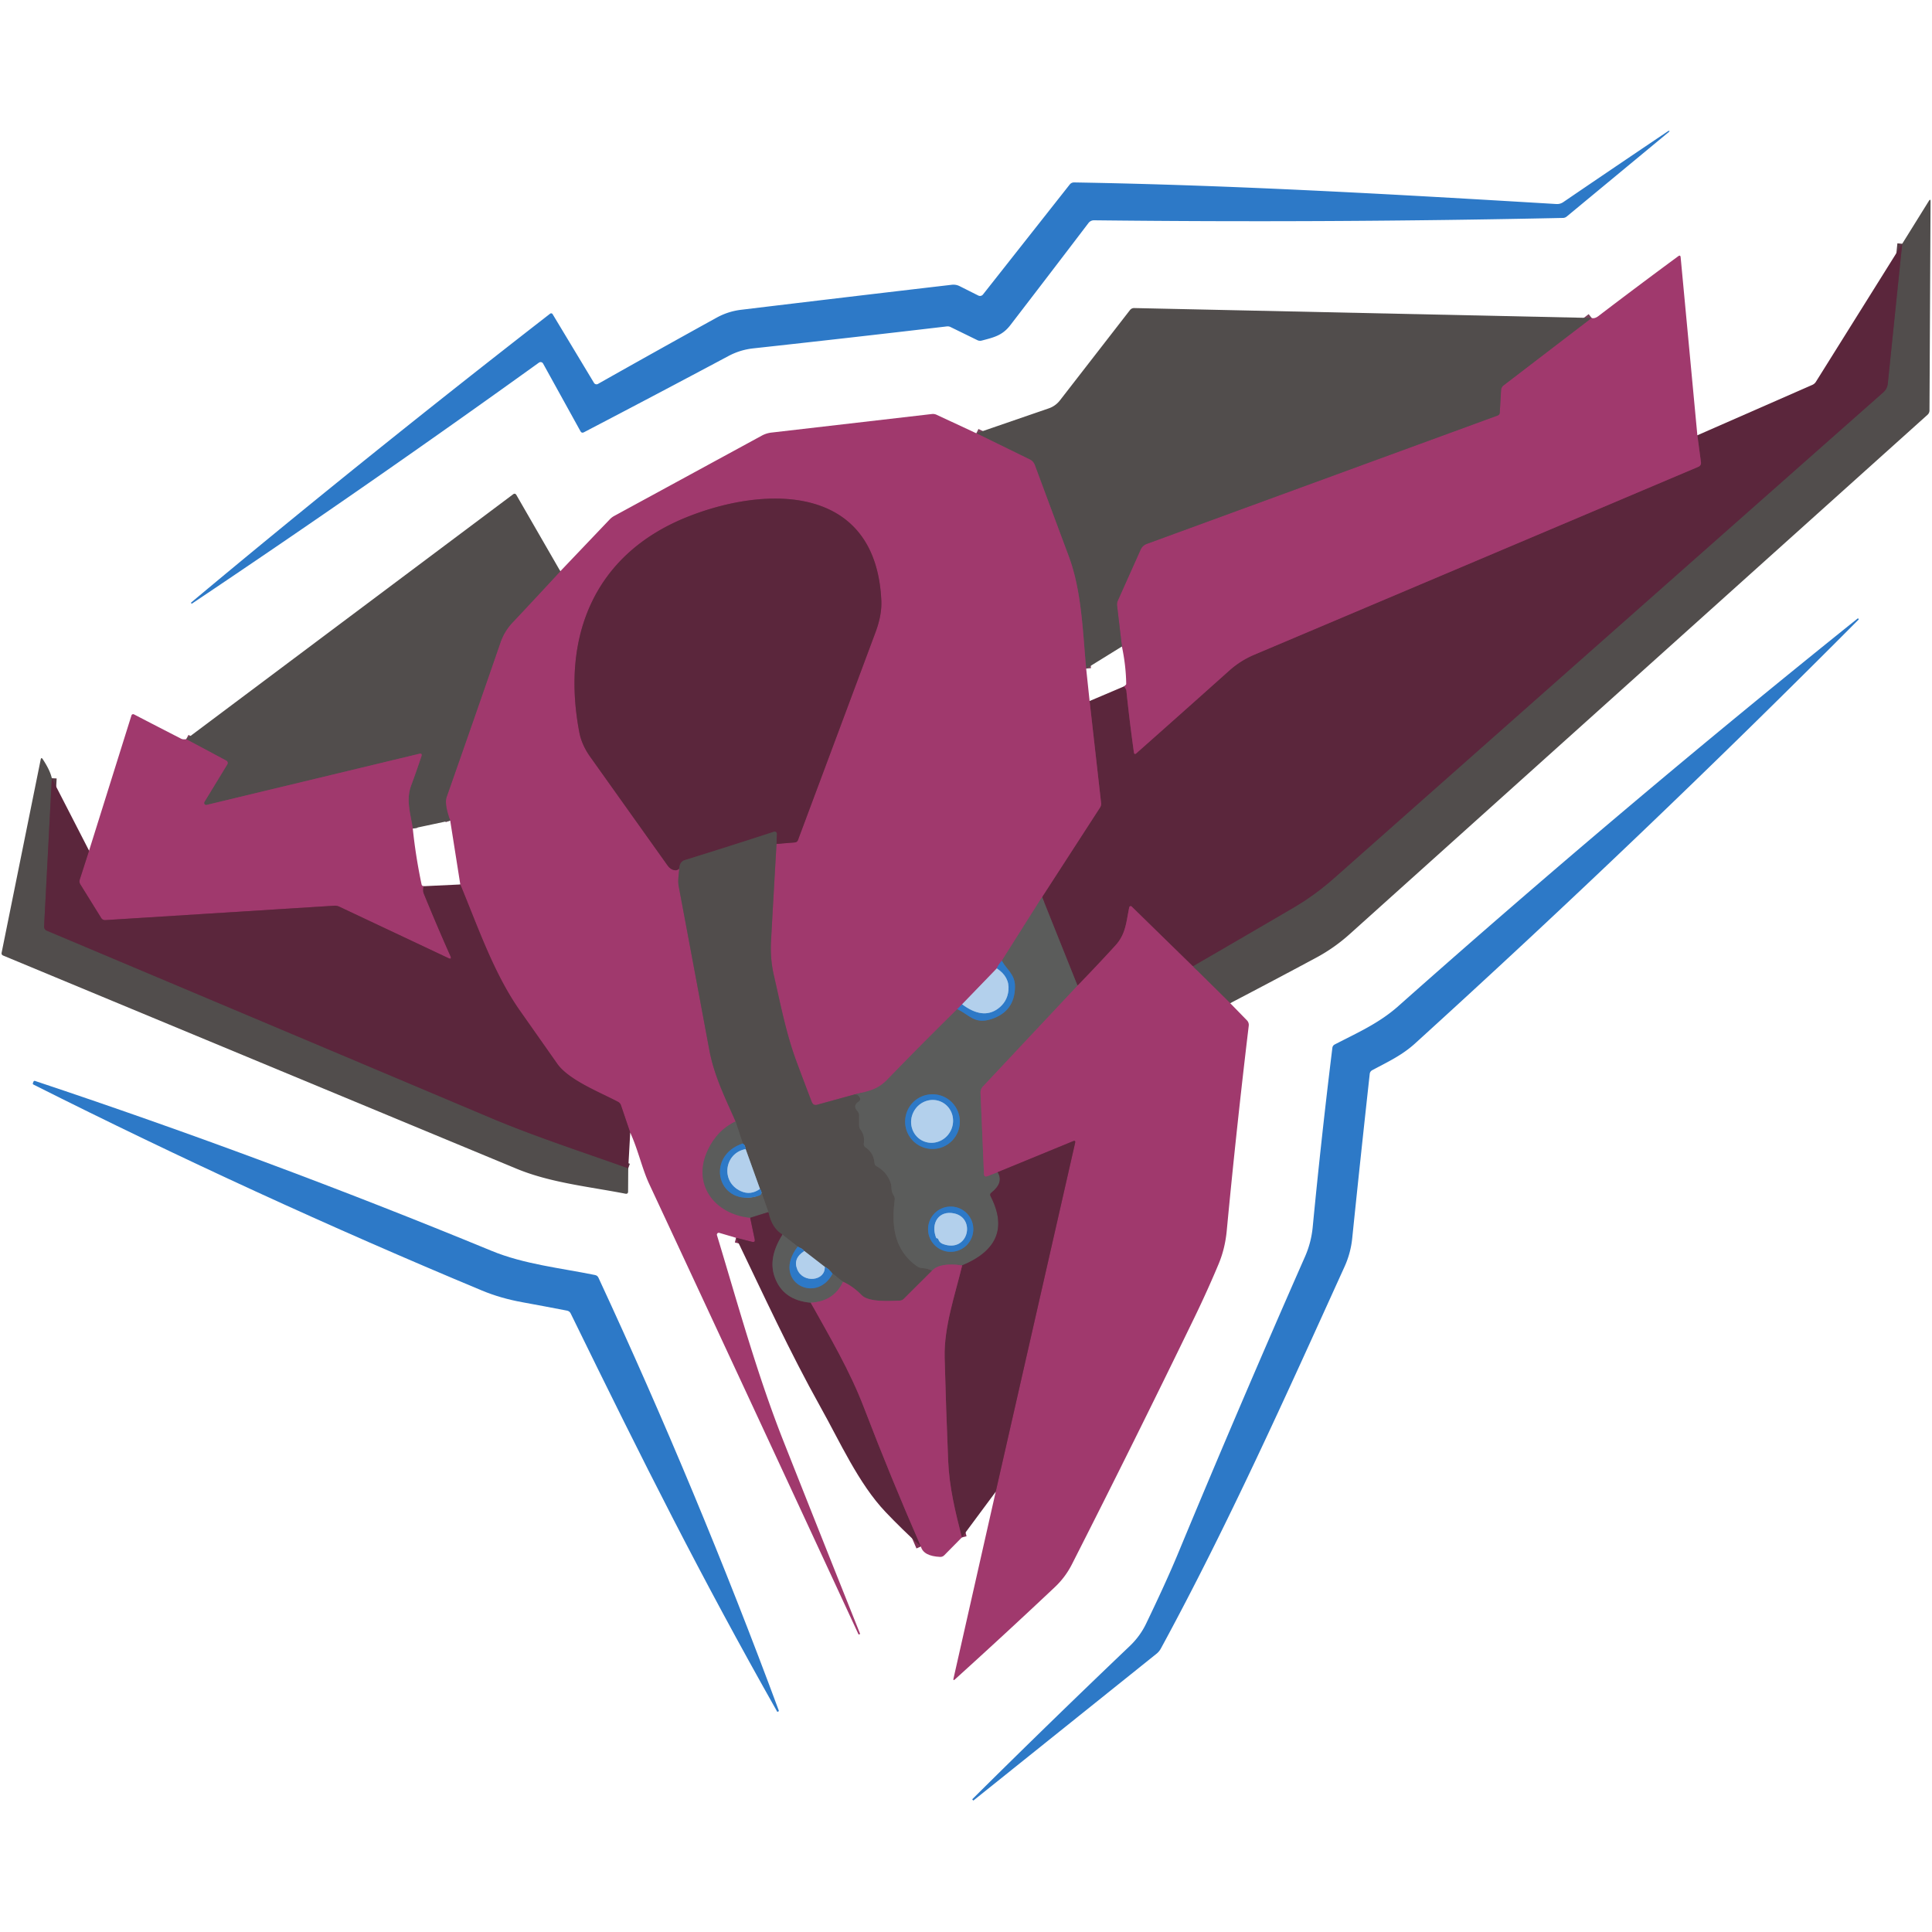 <?xml version="1.0" encoding="UTF-8" standalone="no"?>
<!DOCTYPE svg PUBLIC "-//W3C//DTD SVG 1.1//EN" "http://www.w3.org/Graphics/SVG/1.1/DTD/svg11.dtd">
<svg xmlns="http://www.w3.org/2000/svg" version="1.1" viewBox="0.00 0.00 400.00 400.00" width="400.00" height="400.00">
<g stroke-width="2.00" fill="none" stroke-linecap="butt">
<path stroke="#79435d" vector-effect="non-scaling-stroke" d="
  M 254.70 207.70
  L 246.96 200.06"
/>
<path stroke="#563a44" vector-effect="non-scaling-stroke" d="
  M 246.96 200.06
  Q 257.41 194.01 267.80 187.93
  Q 272.27 185.30 276.18 181.84
  Q 332.90 131.62 389.90 81.24
  Q 390.74 80.50 390.85 79.39
  L 393.83 50.48"
/>
<path stroke="#7e3055" vector-effect="non-scaling-stroke" d="
  M 246.96 200.06
  L 234.30 187.69
  A 0.30 0.30 0.0 0 0 233.80 187.85
  C 233.18 190.80 233.11 193.37 230.95 195.73
  Q 227.23 199.81 223.09 204.07"
/>
<path stroke="#5b414c" vector-effect="non-scaling-stroke" d="
  M 223.09 204.07
  L 215.75 185.73"
/>
<path stroke="#7e3055" vector-effect="non-scaling-stroke" d="
  M 215.75 185.73
  L 227.75 167.19
  A 1.47 1.44 -32.7 0 0 227.97 166.24
  L 225.59 145.14"
/>
<path stroke="#7e3055" vector-effect="non-scaling-stroke" d="
  M 232.72 142.11
  Q 233.17 142.65 233.21 143.03
  Q 233.86 149.30 234.76 155.74
  Q 234.85 156.33 235.29 155.94
  Q 244.91 147.42 254.50 138.84
  Q 256.81 136.77 259.67 135.56
  Q 305.21 116.30 351.59 96.66
  Q 352.26 96.37 352.16 95.66
  L 351.42 90.12"
/>
<path stroke="#7e3055" vector-effect="non-scaling-stroke" d="
  M 206.15 308.86
  L 222.59 236.62
  Q 222.72 236.04 222.17 236.27
  L 206.55 242.69"
/>
<path stroke="#79435d" vector-effect="non-scaling-stroke" d="
  M 232.28 133.85
  L 231.28 125.38
  Q 231.22 124.85 231.43 124.36
  L 236.16 113.79
  A 2.21 2.19 -88.0 0 1 237.42 112.61
  L 310.06 86.03
  Q 310.48 85.87 310.51 85.43
  L 310.78 80.78
  A 1.35 1.33 -17.5 0 1 311.31 79.78
  L 329.53 65.83"
/>
<path stroke="#7e4b64" vector-effect="non-scaling-stroke" d="
  M 215.75 185.73
  L 207.42 198.91"
/>
<path stroke="#67599a" vector-effect="non-scaling-stroke" d="
  M 207.42 198.91
  Q 206.68 199.75 206.38 200.50"
/>
<path stroke="#aa85ad" vector-effect="non-scaling-stroke" d="
  M 206.38 200.50
  L 199.20 207.93"
/>
<path stroke="#67599a" vector-effect="non-scaling-stroke" d="
  M 199.20 207.93
  L 198.20 208.93"
/>
<path stroke="#7e4b64" vector-effect="non-scaling-stroke" d="
  M 198.20 208.93
  Q 190.90 216.10 183.75 223.49
  C 181.59 225.73 179.68 225.92 176.79 226.63"
/>
<path stroke="#79435d" vector-effect="non-scaling-stroke" d="
  M 176.79 226.63
  L 169.21 228.72
  Q 168.38 228.95 168.07 228.15
  Q 166.50 224.07 164.95 219.90
  C 162.79 214.12 161.63 208.06 160.24 202.02
  Q 159.43 198.50 159.63 194.89
  Q 160.18 184.84 160.77 174.72"
/>
<path stroke="#7e3055" vector-effect="non-scaling-stroke" d="
  M 160.77 174.72
  L 164.53 174.42
  Q 165.04 174.38 165.22 173.90
  Q 173.25 152.41 181.26 130.92
  Q 182.60 127.33 182.47 124.38
  C 181.39 100.28 158.77 100.36 142.06 107.12
  C 123.09 114.81 116.13 131.72 119.95 151.66
  Q 120.45 154.24 122.21 156.71
  Q 130.19 167.92 138.16 179.11
  Q 138.64 179.78 139.16 180.01
  Q 140.08 180.42 140.62 179.84"
/>
<path stroke="#79435d" vector-effect="non-scaling-stroke" d="
  M 140.62 179.84
  C 140.57 181.14 140.28 182.25 140.53 183.55
  Q 143.70 200.42 146.84 217.30
  C 147.85 222.75 150.13 227.26 152.30 232.20"
/>
<path stroke="#7e4b64" vector-effect="non-scaling-stroke" d="
  M 152.30 232.20
  Q 148.55 233.91 146.57 238.06
  C 143.22 245.06 147.79 251.36 155.32 252.13"
/>
<path stroke="#7e3055" vector-effect="non-scaling-stroke" d="
  M 155.32 252.13
  L 156.25 256.56
  Q 156.41 257.29 155.68 257.10
  L 152.39 256.27"
/>
<path stroke="#7e3055" vector-effect="non-scaling-stroke" d="
  M 130.48 234.49
  L 128.57 228.85
  Q 128.41 228.36 127.95 228.12
  C 124.27 226.17 117.77 223.63 115.38 220.25
  Q 111.50 214.73 107.62 209.21
  C 102.20 201.49 98.91 191.78 95.30 183.12"
/>
<path stroke="#79435d" vector-effect="non-scaling-stroke" d="
  M 93.21 169.89
  Q 91.96 166.47 92.48 164.99
  Q 98.09 149.02 103.63 132.98
  Q 104.42 130.71 106.07 128.94
  Q 111.16 123.53 116.01 118.27"
/>
<path stroke="#7e4b64" vector-effect="non-scaling-stroke" d="
  M 223.09 204.07
  L 203.53 224.92
  A 1.90 1.86 -25.1 0 0 203.01 226.31
  L 203.72 243.04
  Q 203.75 243.77 204.43 243.51
  L 206.55 242.69"
/>
<path stroke="#5b414c" vector-effect="non-scaling-stroke" d="
  M 206.55 242.69
  Q 207.89 244.84 205.25 246.93
  Q 204.87 247.23 205.09 247.66
  Q 210.12 257.45 199.21 261.98"
/>
<path stroke="#7e4b64" vector-effect="non-scaling-stroke" d="
  M 199.21 261.98
  Q 194.59 261.35 192.98 263.07"
/>
<path stroke="#446b91" vector-effect="non-scaling-stroke" d="
  M 198.20 208.93
  C 200.73 210.13 201.77 212.11 205.22 211.00
  Q 210.12 209.42 210.14 204.25
  C 210.16 201.72 208.38 200.71 207.42 198.91"
/>
<path stroke="#7e3055" vector-effect="non-scaling-stroke" d="
  M 199.14 318.31
  C 197.79 312.99 196.55 308.03 196.31 302.48
  Q 195.86 291.78 195.58 281.07
  C 195.42 274.69 197.72 268.17 199.21 261.98"
/>
<path stroke="#79435d" vector-effect="non-scaling-stroke" d="
  M 224.88 138.43
  C 224.16 130.84 223.97 122.40 221.28 115.18
  Q 217.71 105.61 214.24 96.26
  A 2.07 2.07 0.0 0 0 213.21 95.13
  L 202.14 89.71"
/>
<path stroke="#70a5da" vector-effect="non-scaling-stroke" d="
  M 199.20 207.93
  Q 203.43 211.10 206.54 208.89
  Q 208.56 207.45 208.79 205.02
  Q 209.05 202.25 206.38 200.50"
/>
<path stroke="#5b414c" vector-effect="non-scaling-stroke" d="
  M 162.01 255.61
  Q 158.97 260.41 160.38 264.37
  Q 162.09 269.21 167.86 269.71"
/>
<path stroke="#7e3055" vector-effect="non-scaling-stroke" d="
  M 167.86 269.71
  C 171.86 276.92 175.90 283.67 178.90 291.50
  Q 184.34 305.71 190.66 320.19"
/>
<path stroke="#446b91" vector-effect="non-scaling-stroke" d="
  M 153.79 236.74
  C 145.76 239.40 148.65 250.27 157.22 247.54
  Q 157.71 247.38 157.63 246.74"
/>
<path stroke="#5b414c" vector-effect="non-scaling-stroke" d="
  M 159.08 250.95
  L 155.32 252.13"
/>
<path stroke="#565554" vector-effect="non-scaling-stroke" d="
  M 176.79 226.63
  Q 177.55 226.42 177.98 227.19
  Q 178.28 227.74 177.76 228.09
  Q 176.50 228.92 177.52 230.04
  Q 177.87 230.43 177.87 230.96
  L 177.87 233.01
  Q 177.87 233.50 178.17 233.89
  Q 179.11 235.14 178.84 236.73
  A 0.83 0.82 -68.8 0 0 179.19 237.54
  Q 180.89 238.70 181.05 240.75
  Q 181.08 241.23 181.50 241.46
  Q 183.58 242.62 184.38 244.84
  C 184.72 245.79 184.38 246.51 185.02 247.49
  A 1.33 1.31 -58.7 0 1 185.24 248.42
  C 184.52 253.84 185.18 258.93 189.93 262.21
  Q 190.32 262.47 190.78 262.52
  Q 192.11 262.63 192.98 263.07"
/>
<path stroke="#79435d" vector-effect="non-scaling-stroke" d="
  M 192.98 263.07
  L 187.12 268.91
  Q 186.76 269.27 186.25 269.28
  C 184.27 269.33 179.88 269.67 178.39 268.14
  Q 176.59 266.29 174.54 265.38"
/>
<path stroke="#565554" vector-effect="non-scaling-stroke" d="
  M 174.54 265.38
  L 172.37 263.70"
/>
<path stroke="#3f638a" vector-effect="non-scaling-stroke" d="
  M 172.37 263.70
  Q 171.68 262.75 170.76 262.28"
/>
<path stroke="#828f9c" vector-effect="non-scaling-stroke" d="
  M 170.76 262.28
  L 166.53 259.01"
/>
<path stroke="#3f638a" vector-effect="non-scaling-stroke" d="
  M 166.53 259.01
  Q 166.06 258.49 165.16 258.09"
/>
<path stroke="#565554" vector-effect="non-scaling-stroke" d="
  M 165.16 258.09
  L 162.01 255.61"
/>
<path stroke="#563a44" vector-effect="non-scaling-stroke" d="
  M 162.01 255.61
  Q 159.79 254.32 159.08 250.95"
/>
<path stroke="#565554" vector-effect="non-scaling-stroke" d="
  M 159.08 250.95
  L 157.63 246.74"
/>
<path stroke="#3f638a" vector-effect="non-scaling-stroke" d="
  M 157.63 246.74
  Q 157.47 246.26 157.34 246.15"
/>
<path stroke="#828f9c" vector-effect="non-scaling-stroke" d="
  M 157.34 246.15
  L 154.38 237.91"
/>
<path stroke="#3f638a" vector-effect="non-scaling-stroke" d="
  M 154.38 237.91
  Q 154.31 237.11 153.79 236.74"
/>
<path stroke="#565554" vector-effect="non-scaling-stroke" d="
  M 153.79 236.74
  L 152.30 232.20"
/>
<path stroke="#563a44" vector-effect="non-scaling-stroke" d="
  M 160.77 174.72
  L 160.83 172.63
  A 0.44 0.44 0.0 0 0 160.25 172.20
  Q 151.03 175.21 141.80 178.07
  Q 140.74 178.39 140.62 179.84"
/>
<path stroke="#79435d" vector-effect="non-scaling-stroke" d="
  M 85.46 171.54
  C 85.01 168.46 83.99 165.66 85.14 162.59
  Q 86.21 159.71 87.25 156.58
  Q 87.47 155.91 86.78 156.07
  L 42.79 166.65
  A 0.42 0.42 0.0 0 1 42.33 166.02
  L 47.06 158.26
  A 0.56 0.56 0.0 0 0 46.84 157.47
  L 38.55 153.04"
/>
<path stroke="#563a44" vector-effect="non-scaling-stroke" d="
  M 10.73 161.12
  L 9.13 191.82
  A 0.88 0.88 0.0 0 0 9.66 192.67
  Q 55.71 212.08 101.46 231.39
  C 110.73 235.31 120.45 238.45 130.07 241.89"
/>
<path stroke="#7e3055" vector-effect="non-scaling-stroke" d="
  M 87.70 183.48
  Q 87.50 184.41 87.74 185.01
  Q 90.46 191.66 93.24 197.91
  Q 93.61 198.74 92.80 198.35
  L 70.25 187.72
  A 2.13 2.08 -33.6 0 0 69.19 187.52
  L 21.80 190.50
  A 0.94 0.92 -17.5 0 1 20.96 190.07
  L 16.64 183.11
  A 1.19 1.18 37.7 0 1 16.51 182.11
  L 18.44 176.12"
/>
<path stroke="#446b91" vector-effect="non-scaling-stroke" d="
  M 165.16 258.09
  C 159.64 265.31 169.00 270.19 172.37 263.70"
/>
<path stroke="#7e4b64" vector-effect="non-scaling-stroke" d="
  M 174.54 265.38
  Q 172.65 269.45 167.86 269.71"
/>
<path stroke="#70a5da" vector-effect="non-scaling-stroke" d="
  M 154.38 237.91
  C 149.98 238.69 149.12 244.66 153.35 246.60
  Q 155.41 247.54 157.34 246.15"
/>
<path stroke="#70a5da" vector-effect="non-scaling-stroke" d="
  M 166.53 259.01
  Q 164.12 260.54 165.07 262.83
  C 166.29 265.76 170.91 265.23 170.76 262.28"
/>
<path stroke="#446b91" vector-effect="non-scaling-stroke" d="
  M 198.72 232.22
  A 5.66 5.66 0.0 0 0 193.06 226.56
  A 5.66 5.66 0.0 0 0 187.40 232.22
  A 5.66 5.66 0.0 0 0 193.06 237.88
  A 5.66 5.66 0.0 0 0 198.72 232.22"
/>
<path stroke="#446b91" vector-effect="non-scaling-stroke" d="
  M 201.51 254.49
  A 4.68 4.68 0.0 0 0 196.83 249.81
  A 4.68 4.68 0.0 0 0 192.15 254.49
  A 4.68 4.68 0.0 0 0 196.83 259.17
  A 4.68 4.68 0.0 0 0 201.51 254.49"
/>
<path stroke="#70a5da" vector-effect="non-scaling-stroke" d="
  M 190.895 236.124
  A 4.47 4.31 117.8 0 0 196.792 234.18
  A 4.47 4.31 117.8 0 0 195.065 228.216
  A 4.47 4.31 117.8 0 0 189.167 230.16
  A 4.47 4.31 117.8 0 0 190.895 236.124"
/>
<path stroke="#70a5da" vector-effect="non-scaling-stroke" d="
  M 194.28 256.62
  Q 194.53 257.30 195.24 257.56
  C 200.49 259.48 202.10 252.22 197.57 251.23
  C 194.35 250.52 192.63 253.30 193.82 256.27
  Q 193.86 256.36 194.01 256.38
  Q 194.08 256.39 194.14 256.42
  Q 194.23 256.47 194.28 256.62"
/>
</g>
<path fill="#2d79c7" d="
  M 112.44 75.27
  A 0.59 0.59 0.0 0 0 111.58 75.08
  Q 76.09 100.62 39.76 124.96
  Q 39.68 125.02 39.60 124.91
  L 39.60 124.91
  Q 39.51 124.80 39.62 124.71
  C 64.02 104.32 88.81 84.42 113.90 64.94
  A 0.35 0.35 0.0 0 1 114.41 65.04
  L 122.98 79.27
  A 0.61 0.61 0.0 0 0 123.80 79.49
  Q 136.10 72.54 148.35 65.78
  Q 150.72 64.47 153.41 64.14
  Q 175.20 61.51 197.05 58.96
  Q 197.92 58.86 198.69 59.25
  L 202.55 61.19
  A 0.79 0.78 -57.0 0 0 203.51 60.98
  L 221.46 38.22
  Q 221.82 37.76 222.41 37.77
  C 255.70 38.33 289.10 40.26 322.22 42.24
  Q 323.01 42.29 323.67 41.84
  Q 334.48 34.47 345.38 27.14
  Q 345.48 27.08 345.56 27.09
  Q 345.75 27.13 345.54 27.31
  L 324.36 44.84
  A 1.25 1.22 -64.8 0 1 323.61 45.12
  Q 275.06 46.16 226.51 45.61
  A 1.42 1.41 18.7 0 0 225.36 46.17
  Q 217.31 56.75 209.18 67.32
  C 207.52 69.48 205.73 69.86 203.27 70.51
  A 1.31 1.30 -40.0 0 1 202.36 70.43
  L 196.78 67.70
  A 1.37 1.34 53.4 0 0 196.03 67.58
  Q 175.98 69.94 155.92 72.13
  Q 153.23 72.43 150.84 73.70
  Q 135.90 81.67 120.91 89.49
  Q 120.44 89.74 120.18 89.28
  L 112.44 75.27
  Z"
/>
<path fill="#514d4c" d="
  M 254.70 207.70
  L 246.96 200.06
  Q 257.41 194.01 267.80 187.93
  Q 272.27 185.30 276.18 181.84
  Q 332.90 131.62 389.90 81.24
  Q 390.74 80.50 390.85 79.39
  L 393.83 50.48
  L 399.32 41.65
  Q 399.71 41.02 399.70 41.76
  L 399.48 84.97
  A 1.21 1.21 0.0 0 1 399.08 85.87
  Q 339.31 139.58 279.47 193.37
  Q 276.26 196.26 272.48 198.29
  Q 263.63 203.04 254.70 207.70
  Z"
/>
<path fill="#5b263c" d="
  M 393.83 50.48
  L 390.85 79.39
  Q 390.74 80.50 389.90 81.24
  Q 332.90 131.62 276.18 181.84
  Q 272.27 185.30 267.80 187.93
  Q 257.41 194.01 246.96 200.06
  L 234.30 187.69
  A 0.30 0.30 0.0 0 0 233.80 187.85
  C 233.18 190.80 233.11 193.37 230.95 195.73
  Q 227.23 199.81 223.09 204.07
  L 215.75 185.73
  L 227.75 167.19
  A 1.47 1.44 -32.7 0 0 227.97 166.24
  L 225.59 145.14
  L 232.72 142.11
  Q 233.17 142.65 233.21 143.03
  Q 233.86 149.30 234.76 155.74
  Q 234.85 156.33 235.29 155.94
  Q 244.91 147.42 254.50 138.84
  Q 256.81 136.77 259.67 135.56
  Q 305.21 116.30 351.59 96.66
  Q 352.26 96.37 352.16 95.66
  L 351.42 90.12
  L 375.21 79.69
  A 1.69 1.63 -84.4 0 0 375.96 79.05
  L 393.83 50.48
  Z"
/>
<path fill="#a0396d" d="
  M 351.42 90.12
  L 352.16 95.66
  Q 352.26 96.37 351.59 96.66
  Q 305.21 116.30 259.67 135.56
  Q 256.81 136.77 254.50 138.84
  Q 244.91 147.42 235.29 155.94
  Q 234.85 156.33 234.76 155.74
  Q 233.86 149.30 233.21 143.03
  Q 233.17 142.65 232.72 142.11
  Q 232.84 142.27 233.07 141.91
  Q 233.17 141.76 233.17 141.55
  Q 233.11 137.77 232.28 133.85
  L 231.28 125.38
  Q 231.22 124.85 231.43 124.36
  L 236.16 113.79
  A 2.21 2.19 -88.0 0 1 237.42 112.61
  L 310.06 86.03
  Q 310.48 85.87 310.51 85.43
  L 310.78 80.78
  A 1.35 1.33 -17.5 0 1 311.31 79.78
  L 329.53 65.83
  Q 330.15 66.03 330.93 65.44
  Q 339.16 59.16 347.46 53.05
  Q 347.91 52.72 347.96 53.27
  L 351.42 90.12
  Z"
/>
<path fill="#514d4c" d="
  M 329.53 65.83
  L 311.31 79.78
  A 1.35 1.33 -17.5 0 0 310.78 80.78
  L 310.51 85.43
  Q 310.48 85.87 310.06 86.03
  L 237.42 112.61
  A 2.21 2.19 -88.0 0 0 236.16 113.79
  L 231.43 124.36
  Q 231.22 124.85 231.28 125.38
  L 232.28 133.85
  L 224.88 138.43
  C 224.16 130.84 223.97 122.40 221.28 115.18
  Q 217.71 105.61 214.24 96.26
  A 2.07 2.07 0.0 0 0 213.21 95.13
  L 202.14 89.71
  L 217.13 84.55
  A 4.94 4.94 0.0 0 0 219.45 82.89
  L 233.93 64.22
  Q 234.28 63.77 234.85 63.78
  L 329.53 65.83
  Z"
/>
<path fill="#a0396d" d="
  M 202.14 89.71
  L 213.21 95.13
  A 2.07 2.07 0.0 0 1 214.24 96.26
  Q 217.71 105.61 221.28 115.18
  C 223.97 122.40 224.16 130.84 224.88 138.43
  L 225.59 145.14
  L 227.97 166.24
  A 1.47 1.44 -32.7 0 1 227.75 167.19
  L 215.75 185.73
  L 207.42 198.91
  Q 206.68 199.75 206.38 200.50
  L 199.20 207.93
  L 198.20 208.93
  Q 190.90 216.10 183.75 223.49
  C 181.59 225.73 179.68 225.92 176.79 226.63
  L 169.21 228.72
  Q 168.38 228.95 168.07 228.15
  Q 166.50 224.07 164.95 219.90
  C 162.79 214.12 161.63 208.06 160.24 202.02
  Q 159.43 198.50 159.63 194.89
  Q 160.18 184.84 160.77 174.72
  L 164.53 174.42
  Q 165.04 174.38 165.22 173.90
  Q 173.25 152.41 181.26 130.92
  Q 182.60 127.33 182.47 124.38
  C 181.39 100.28 158.77 100.36 142.06 107.12
  C 123.09 114.81 116.13 131.72 119.95 151.66
  Q 120.45 154.24 122.21 156.71
  Q 130.19 167.92 138.16 179.11
  Q 138.64 179.78 139.16 180.01
  Q 140.08 180.42 140.62 179.84
  C 140.57 181.14 140.28 182.25 140.53 183.55
  Q 143.70 200.42 146.84 217.30
  C 147.85 222.75 150.13 227.26 152.30 232.20
  Q 148.55 233.91 146.57 238.06
  C 143.22 245.06 147.79 251.36 155.32 252.13
  L 156.25 256.56
  Q 156.41 257.29 155.68 257.10
  L 152.39 256.27
  L 148.92 255.25
  A 0.39 0.39 0.0 0 0 148.44 255.74
  C 152.79 270.09 156.74 284.57 162.26 298.51
  Q 170.11 318.35 178.03 338.15
  Q 178.10 338.31 177.94 338.38
  L 177.93 338.38
  Q 177.78 338.45 177.71 338.30
  Q 156.12 291.67 134.40 245.10
  C 132.92 241.91 132.10 238.00 130.48 234.49
  L 128.57 228.85
  Q 128.41 228.36 127.95 228.12
  C 124.27 226.17 117.77 223.63 115.38 220.25
  Q 111.50 214.73 107.62 209.21
  C 102.20 201.49 98.91 191.78 95.30 183.12
  L 93.21 169.89
  Q 91.96 166.47 92.48 164.99
  Q 98.09 149.02 103.63 132.98
  Q 104.42 130.71 106.07 128.94
  Q 111.16 123.53 116.01 118.27
  L 126.26 107.51
  A 3.95 3.75 -81.1 0 1 127.13 106.84
  L 157.71 90.20
  A 5.52 5.44 -62.1 0 1 159.73 89.56
  L 192.93 85.72
  Q 193.44 85.66 193.90 85.87
  L 202.14 89.71
  Z"
/>
<path fill="#514d4c" d="
  M 116.01 118.27
  Q 111.16 123.53 106.07 128.94
  Q 104.42 130.71 103.63 132.98
  Q 98.09 149.02 92.48 164.99
  Q 91.96 166.47 93.21 169.89
  L 85.46 171.54
  C 85.01 168.46 83.99 165.66 85.14 162.59
  Q 86.21 159.71 87.25 156.58
  Q 87.47 155.91 86.78 156.07
  L 42.79 166.65
  A 0.42 0.42 0.0 0 1 42.33 166.02
  L 47.06 158.26
  A 0.56 0.56 0.0 0 0 46.84 157.47
  L 38.55 153.04
  L 106.22 102.35
  Q 106.65 102.03 106.92 102.50
  L 116.01 118.27
  Z"
/>
<path fill="#5b263c" d="
  M 160.77 174.72
  L 160.83 172.63
  A 0.44 0.44 0.0 0 0 160.25 172.20
  Q 151.03 175.21 141.80 178.07
  Q 140.74 178.39 140.62 179.84
  Q 140.08 180.42 139.16 180.01
  Q 138.64 179.78 138.16 179.11
  Q 130.19 167.92 122.21 156.71
  Q 120.45 154.24 119.95 151.66
  C 116.13 131.72 123.09 114.81 142.06 107.12
  C 158.77 100.36 181.39 100.28 182.47 124.38
  Q 182.60 127.33 181.26 130.92
  Q 173.25 152.41 165.22 173.90
  Q 165.04 174.38 164.53 174.42
  L 160.77 174.72
  Z"
/>
<path fill="#2d79c7" d="
  M 284.11 221.57
  A 0.98 0.97 -10.6 0 0 283.59 222.32
  Q 281.67 239.75 279.97 256.30
  Q 279.66 259.42 278.37 262.26
  C 266.30 288.83 254.29 315.65 240.35 341.30
  A 3.60 3.58 -5.2 0 1 239.42 342.41
  L 201.56 372.76
  Q 201.51 372.80 201.37 372.64
  L 201.36 372.63
  Q 201.27 372.53 201.37 372.44
  Q 217.47 356.46 233.90 340.80
  Q 236.03 338.77 237.28 336.18
  Q 241.47 327.48 243.83 321.80
  Q 256.68 290.84 270.19 260.17
  Q 271.47 257.26 271.78 254.08
  Q 273.57 235.49 275.85 216.96
  Q 275.91 216.47 276.35 216.24
  C 281.03 213.82 285.50 211.86 289.49 208.32
  Q 336.02 167.00 384.57 128.08
  Q 384.68 127.99 384.77 128.10
  L 384.77 128.10
  Q 384.87 128.21 384.77 128.31
  Q 339.98 173.33 292.97 216.04
  C 290.25 218.51 287.28 219.87 284.11 221.57
  Z"
/>
<path fill="#a0396d" d="
  M 38.55 153.04
  L 46.84 157.47
  A 0.56 0.56 0.0 0 1 47.06 158.26
  L 42.33 166.02
  A 0.42 0.42 0.0 0 0 42.79 166.65
  L 86.78 156.07
  Q 87.47 155.91 87.25 156.58
  Q 86.21 159.71 85.14 162.59
  C 83.99 165.66 85.01 168.46 85.46 171.54
  Q 86.06 177.31 87.27 183.05
  Q 87.31 183.23 87.39 183.33
  Q 87.58 183.57 87.70 183.48
  Q 87.50 184.41 87.74 185.01
  Q 90.46 191.66 93.24 197.91
  Q 93.61 198.74 92.80 198.35
  L 70.25 187.72
  A 2.13 2.08 -33.6 0 0 69.19 187.52
  L 21.80 190.50
  A 0.94 0.92 -17.5 0 1 20.96 190.07
  L 16.64 183.11
  A 1.19 1.18 37.7 0 1 16.51 182.11
  L 18.44 176.12
  L 27.22 148.11
  A 0.37 0.36 22.3 0 1 27.73 147.90
  Q 32.62 150.44 37.50 152.94
  Q 37.89 153.14 38.55 153.04
  Z"
/>
<path fill="#514d4c" d="
  M 10.73 161.12
  L 9.13 191.82
  A 0.88 0.88 0.0 0 0 9.66 192.67
  Q 55.71 212.08 101.46 231.39
  C 110.73 235.31 120.45 238.45 130.07 241.89
  L 130.04 246.68
  Q 130.04 247.25 129.47 247.14
  C 121.98 245.68 113.98 244.89 106.92 241.96
  Q 53.78 219.91 0.66 197.84
  Q 0.25 197.67 0.34 197.23
  L 8.42 157.27
  Q 8.54 156.70 8.85 157.18
  Q 10.36 159.46 10.73 161.12
  Z"
/>
<path fill="#5b263c" d="
  M 10.73 161.12
  L 18.44 176.12
  L 16.51 182.11
  A 1.19 1.18 37.7 0 0 16.64 183.11
  L 20.96 190.07
  A 0.94 0.92 -17.5 0 0 21.80 190.50
  L 69.19 187.52
  A 2.13 2.08 -33.6 0 1 70.25 187.72
  L 92.80 198.35
  Q 93.61 198.74 93.24 197.91
  Q 90.46 191.66 87.74 185.01
  Q 87.50 184.41 87.70 183.48
  L 95.30 183.12
  C 98.91 191.78 102.20 201.49 107.62 209.21
  Q 111.50 214.73 115.38 220.25
  C 117.77 223.63 124.27 226.17 127.95 228.12
  Q 128.41 228.36 128.57 228.85
  L 130.48 234.49
  L 130.07 241.89
  C 120.45 238.45 110.73 235.31 101.46 231.39
  Q 55.71 212.08 9.66 192.67
  A 0.88 0.88 0.0 0 1 9.13 191.82
  L 10.73 161.12
  Z"
/>
<path fill="#514d4c" d="
  M 160.77 174.72
  Q 160.18 184.84 159.63 194.89
  Q 159.43 198.50 160.24 202.02
  C 161.63 208.06 162.79 214.12 164.95 219.90
  Q 166.50 224.07 168.07 228.15
  Q 168.38 228.95 169.21 228.72
  L 176.79 226.63
  Q 177.55 226.42 177.98 227.19
  Q 178.28 227.74 177.76 228.09
  Q 176.50 228.92 177.52 230.04
  Q 177.87 230.43 177.87 230.96
  L 177.87 233.01
  Q 177.87 233.50 178.17 233.89
  Q 179.11 235.14 178.84 236.73
  A 0.83 0.82 -68.8 0 0 179.19 237.54
  Q 180.89 238.70 181.05 240.75
  Q 181.08 241.23 181.50 241.46
  Q 183.58 242.62 184.38 244.84
  C 184.72 245.79 184.38 246.51 185.02 247.49
  A 1.33 1.31 -58.7 0 1 185.24 248.42
  C 184.52 253.84 185.18 258.93 189.93 262.21
  Q 190.32 262.47 190.78 262.52
  Q 192.11 262.63 192.98 263.07
  L 187.12 268.91
  Q 186.76 269.27 186.25 269.28
  C 184.27 269.33 179.88 269.67 178.39 268.14
  Q 176.59 266.29 174.54 265.38
  L 172.37 263.70
  Q 171.68 262.75 170.76 262.28
  L 166.53 259.01
  Q 166.06 258.49 165.16 258.09
  L 162.01 255.61
  Q 159.79 254.32 159.08 250.95
  L 157.63 246.74
  Q 157.47 246.26 157.34 246.15
  L 154.38 237.91
  Q 154.31 237.11 153.79 236.74
  L 152.30 232.20
  C 150.13 227.26 147.85 222.75 146.84 217.30
  Q 143.70 200.42 140.53 183.55
  C 140.28 182.25 140.57 181.14 140.62 179.84
  Q 140.74 178.39 141.80 178.07
  Q 151.03 175.21 160.25 172.20
  A 0.44 0.44 0.0 0 1 160.83 172.63
  L 160.77 174.72
  Z"
/>
<path fill="#5b5c5b" d="
  M 215.75 185.73
  L 223.09 204.07
  L 203.53 224.92
  A 1.90 1.86 -25.1 0 0 203.01 226.31
  L 203.72 243.04
  Q 203.75 243.77 204.43 243.51
  L 206.55 242.69
  Q 207.89 244.84 205.25 246.93
  Q 204.87 247.23 205.09 247.66
  Q 210.12 257.45 199.21 261.98
  Q 194.59 261.35 192.98 263.07
  Q 192.11 262.63 190.78 262.52
  Q 190.32 262.47 189.93 262.21
  C 185.18 258.93 184.52 253.84 185.24 248.42
  A 1.33 1.31 -58.7 0 0 185.02 247.49
  C 184.38 246.51 184.72 245.79 184.38 244.84
  Q 183.58 242.62 181.50 241.46
  Q 181.08 241.23 181.05 240.75
  Q 180.89 238.70 179.19 237.54
  A 0.83 0.82 -68.8 0 1 178.84 236.73
  Q 179.11 235.14 178.17 233.89
  Q 177.87 233.50 177.87 233.01
  L 177.87 230.96
  Q 177.87 230.43 177.52 230.04
  Q 176.50 228.92 177.76 228.09
  Q 178.28 227.74 177.98 227.19
  Q 177.55 226.42 176.79 226.63
  C 179.68 225.92 181.59 225.73 183.75 223.49
  Q 190.90 216.10 198.20 208.93
  C 200.73 210.13 201.77 212.11 205.22 211.00
  Q 210.12 209.42 210.14 204.25
  C 210.16 201.72 208.38 200.71 207.42 198.91
  L 215.75 185.73
  Z
  M 198.72 232.22
  A 5.66 5.66 0.0 0 0 193.06 226.56
  A 5.66 5.66 0.0 0 0 187.40 232.22
  A 5.66 5.66 0.0 0 0 193.06 237.88
  A 5.66 5.66 0.0 0 0 198.72 232.22
  Z
  M 201.51 254.49
  A 4.68 4.68 0.0 0 0 196.83 249.81
  A 4.68 4.68 0.0 0 0 192.15 254.49
  A 4.68 4.68 0.0 0 0 196.83 259.17
  A 4.68 4.68 0.0 0 0 201.51 254.49
  Z"
/>
<path fill="#a0396d" d="
  M 246.96 200.06
  L 254.70 207.70
  L 258.17 211.26
  A 1.34 1.33 -63.7 0 1 258.54 212.36
  Q 255.98 233.74 253.98 254.85
  Q 253.63 258.51 252.30 261.70
  Q 249.99 267.21 247.38 272.60
  Q 234.90 298.35 221.93 323.87
  Q 220.57 326.55 218.38 328.61
  Q 208.16 338.24 197.74 347.67
  Q 197.29 348.09 197.42 347.49
  L 206.15 308.86
  L 222.59 236.62
  Q 222.72 236.04 222.17 236.27
  L 206.55 242.69
  L 204.43 243.51
  Q 203.75 243.77 203.72 243.04
  L 203.01 226.31
  A 1.90 1.86 -25.1 0 1 203.53 224.92
  L 223.09 204.07
  Q 227.23 199.81 230.95 195.73
  C 233.11 193.37 233.18 190.80 233.80 187.85
  A 0.30 0.30 0.0 0 1 234.30 187.69
  L 246.96 200.06
  Z"
/>
<path fill="#2d79c7" d="
  M 207.42 198.91
  C 208.38 200.71 210.16 201.72 210.14 204.25
  Q 210.12 209.42 205.22 211.00
  C 201.77 212.11 200.73 210.13 198.20 208.93
  L 199.20 207.93
  Q 203.43 211.10 206.54 208.89
  Q 208.56 207.45 208.79 205.02
  Q 209.05 202.25 206.38 200.50
  Q 206.68 199.75 207.42 198.91
  Z"
/>
<path fill="#b3d0ec" d="
  M 206.38 200.50
  Q 209.05 202.25 208.79 205.02
  Q 208.56 207.45 206.54 208.89
  Q 203.43 211.10 199.20 207.93
  L 206.38 200.50
  Z"
/>
<path fill="#2d79c7" d="
  M 117.38 271.35
  Q 112.78 270.46 108.18 269.62
  Q 103.64 268.80 99.78 267.19
  Q 52.66 247.54 6.95 224.56
  Q 6.72 224.45 6.82 224.22
  L 6.93 223.95
  Q 7.03 223.72 7.26 223.80
  Q 55.16 239.76 101.74 258.96
  C 108.52 261.76 116.04 262.52 123.20 263.98
  Q 123.69 264.08 123.90 264.53
  Q 144.36 308.60 161.24 354.15
  Q 161.29 354.27 161.18 354.32
  L 160.94 354.43
  Q 160.93 354.43 160.93 354.42
  C 144.97 326.17 133.45 303.23 118.16 271.95
  Q 117.92 271.45 117.38 271.35
  Z"
/>
<path fill="#2d79c7" d="
  M 198.72 232.22
  A 5.66 5.66 0.0 0 1 193.06 237.88
  A 5.66 5.66 0.0 0 1 187.40 232.22
  A 5.66 5.66 0.0 0 1 193.06 226.56
  A 5.66 5.66 0.0 0 1 198.72 232.22
  Z
  M 190.895 236.124
  A 4.47 4.31 117.8 0 0 196.792 234.18
  A 4.47 4.31 117.8 0 0 195.065 228.216
  A 4.47 4.31 117.8 0 0 189.167 230.16
  A 4.47 4.31 117.8 0 0 190.895 236.124
  Z"
/>
<ellipse fill="#b3d0ec" cx="0.00" cy="0.00" transform="translate(192.98,232.17) rotate(117.8)" rx="4.47" ry="4.31"/>
<path fill="#5b5c5b" d="
  M 152.30 232.20
  L 153.79 236.74
  C 145.76 239.40 148.65 250.27 157.22 247.54
  Q 157.71 247.38 157.63 246.74
  L 159.08 250.95
  L 155.32 252.13
  C 147.79 251.36 143.22 245.06 146.57 238.06
  Q 148.55 233.91 152.30 232.20
  Z"
/>
<path fill="#5b263c" d="
  M 206.15 308.86
  L 199.14 318.31
  C 197.79 312.99 196.55 308.03 196.31 302.48
  Q 195.86 291.78 195.58 281.07
  C 195.42 274.69 197.72 268.17 199.21 261.98
  Q 210.12 257.45 205.09 247.66
  Q 204.87 247.23 205.25 246.93
  Q 207.89 244.84 206.55 242.69
  L 222.17 236.27
  Q 222.72 236.04 222.59 236.62
  L 206.15 308.86
  Z"
/>
<path fill="#2d79c7" d="
  M 153.79 236.74
  Q 154.31 237.11 154.38 237.91
  C 149.98 238.69 149.12 244.66 153.35 246.60
  Q 155.41 247.54 157.34 246.15
  Q 157.47 246.26 157.63 246.74
  Q 157.71 247.38 157.22 247.54
  C 148.65 250.27 145.76 239.40 153.79 236.74
  Z"
/>
<path fill="#b3d0ec" d="
  M 154.38 237.91
  L 157.34 246.15
  Q 155.41 247.54 153.35 246.60
  C 149.12 244.66 149.98 238.69 154.38 237.91
  Z"
/>
<path fill="#2d79c7" d="
  M 201.51 254.49
  A 4.68 4.68 0.0 0 1 196.83 259.17
  A 4.68 4.68 0.0 0 1 192.15 254.49
  A 4.68 4.68 0.0 0 1 196.83 249.81
  A 4.68 4.68 0.0 0 1 201.51 254.49
  Z
  M 194.28 256.62
  Q 194.53 257.30 195.24 257.56
  C 200.49 259.48 202.10 252.22 197.57 251.23
  C 194.35 250.52 192.63 253.30 193.82 256.27
  Q 193.86 256.36 194.01 256.38
  Q 194.08 256.39 194.14 256.42
  Q 194.23 256.47 194.28 256.62
  Z"
/>
<path fill="#5b263c" d="
  M 159.08 250.95
  Q 159.79 254.32 162.01 255.61
  Q 158.97 260.41 160.38 264.37
  Q 162.09 269.21 167.86 269.71
  C 171.86 276.92 175.90 283.67 178.90 291.50
  Q 184.34 305.71 190.66 320.19
  Q 186.72 316.59 183.34 313.04
  C 177.73 307.13 173.86 298.42 169.84 291.25
  C 163.51 279.91 158.06 268.05 152.39 256.27
  L 155.68 257.10
  Q 156.41 257.29 156.25 256.56
  L 155.32 252.13
  L 159.08 250.95
  Z"
/>
<path fill="#b3d0ec" d="
  M 194.14 256.42
  Q 194.08 256.39 194.01 256.38
  Q 193.86 256.36 193.82 256.27
  C 192.63 253.30 194.35 250.52 197.57 251.23
  C 202.10 252.22 200.49 259.48 195.24 257.56
  Q 194.53 257.30 194.28 256.62
  Q 194.23 256.47 194.14 256.42
  Z"
/>
<path fill="#5b5c5b" d="
  M 162.01 255.61
  L 165.16 258.09
  C 159.64 265.31 169.00 270.19 172.37 263.70
  L 174.54 265.38
  Q 172.65 269.45 167.86 269.71
  Q 162.09 269.21 160.38 264.37
  Q 158.97 260.41 162.01 255.61
  Z"
/>
<path fill="#2d79c7" d="
  M 165.16 258.09
  Q 166.06 258.49 166.53 259.01
  Q 164.12 260.54 165.07 262.83
  C 166.29 265.76 170.91 265.23 170.76 262.28
  Q 171.68 262.75 172.37 263.70
  C 169.00 270.19 159.64 265.31 165.16 258.09
  Z"
/>
<path fill="#b3d0ec" d="
  M 166.53 259.01
  L 170.76 262.28
  C 170.91 265.23 166.29 265.76 165.07 262.83
  Q 164.12 260.54 166.53 259.01
  Z"
/>
<path fill="#a0396d" d="
  M 199.21 261.98
  C 197.72 268.17 195.42 274.69 195.58 281.07
  Q 195.86 291.78 196.31 302.48
  C 196.55 308.03 197.79 312.99 199.14 318.31
  L 195.51 321.99
  Q 195.15 322.36 194.64 322.34
  Q 191.19 322.18 190.66 320.19
  Q 184.34 305.71 178.90 291.50
  C 175.90 283.67 171.86 276.92 167.86 269.71
  Q 172.65 269.45 174.54 265.38
  Q 176.59 266.29 178.39 268.14
  C 179.88 269.67 184.27 269.33 186.25 269.28
  Q 186.76 269.27 187.12 268.91
  L 192.98 263.07
  Q 194.59 261.35 199.21 261.98
  Z"
/>
</svg>
